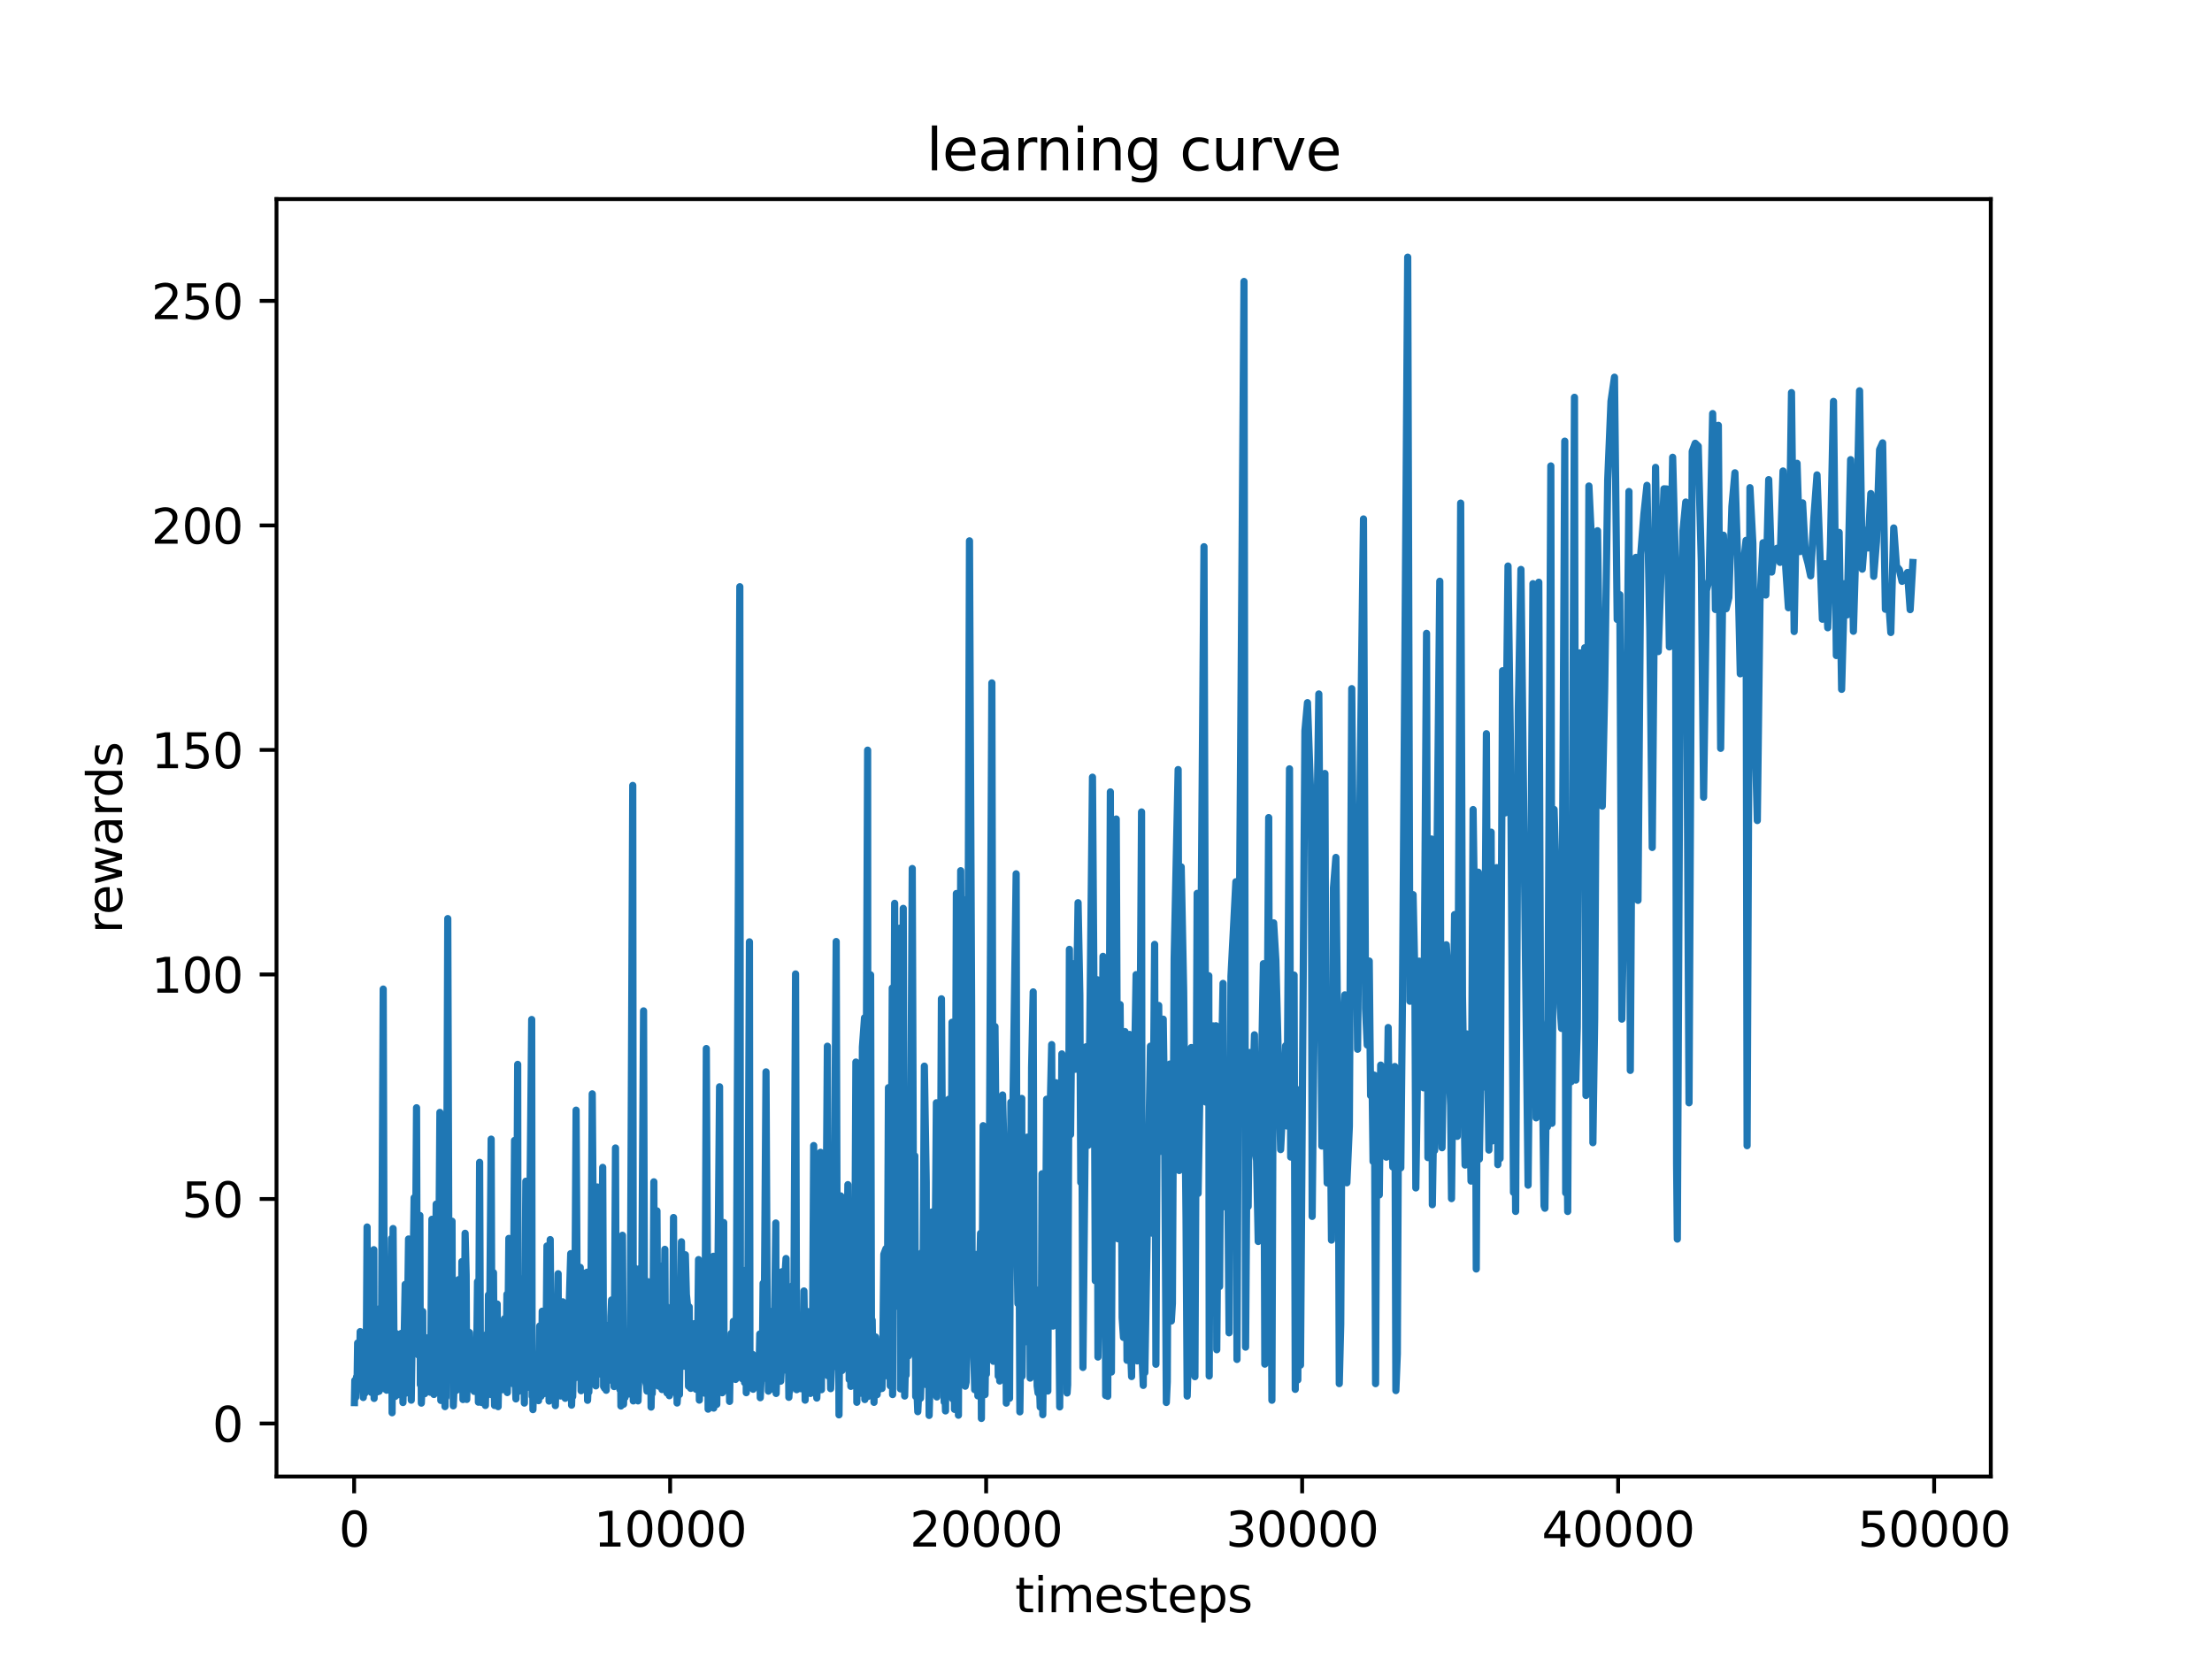 <?xml version="1.0" encoding="utf-8" standalone="no"?>
<!DOCTYPE svg PUBLIC "-//W3C//DTD SVG 1.1//EN"
  "http://www.w3.org/Graphics/SVG/1.1/DTD/svg11.dtd">
<svg xmlns:xlink="http://www.w3.org/1999/xlink" width="460.8pt" height="345.6pt" viewBox="0 0 460.8 345.6" xmlns="http://www.w3.org/2000/svg" version="1.1">
 <defs>
  <style type="text/css">*{stroke-linejoin: round; stroke-linecap: butt}</style>
 </defs>
 <g id="figure_1">
  <g id="patch_1">
   <path d="M 0 345.6 
L 460.8 345.6 
L 460.8 0 
L 0 0 
z
" style="fill: #ffffff"/>
  </g>
  <g id="axes_1">
   <g id="patch_2">
    <path d="M 57.6 307.584 
L 414.72 307.584 
L 414.72 41.472 
L 57.6 41.472 
z
" style="fill: #ffffff"/>
   </g>
   <g id="matplotlib.axis_1">
    <g id="xtick_1">
     <g id="line2d_1">
      <defs>
       <path id="m808ea4d839" d="M 0 0 
L 0 3.5 
" style="stroke: #000000; stroke-width: 0.8"/>
      </defs>
      <g>
       <use xlink:href="#m808ea4d839" x="73.773" y="307.584" style="stroke: #000000; stroke-width: 0.8"/>
      </g>
     </g>
     <g id="text_1">
      <!-- 0 -->
      <g transform="translate(70.592 322.182) scale(0.1 -0.1)">
       <defs>
        <path id="DejaVuSans-30" d="M 2034 4250 
Q 1547 4250 1301 3770 
Q 1056 3291 1056 2328 
Q 1056 1369 1301 889 
Q 1547 409 2034 409 
Q 2525 409 2770 889 
Q 3016 1369 3016 2328 
Q 3016 3291 2770 3770 
Q 2525 4250 2034 4250 
z
M 2034 4750 
Q 2819 4750 3233 4129 
Q 3647 3509 3647 2328 
Q 3647 1150 3233 529 
Q 2819 -91 2034 -91 
Q 1250 -91 836 529 
Q 422 1150 422 2328 
Q 422 3509 836 4129 
Q 1250 4750 2034 4750 
z
" transform="scale(0.016)"/>
       </defs>
       <use xlink:href="#DejaVuSans-30"/>
      </g>
     </g>
    </g>
    <g id="xtick_2">
     <g id="line2d_2">
      <g>
       <use xlink:href="#m808ea4d839" x="139.602" y="307.584" style="stroke: #000000; stroke-width: 0.8"/>
      </g>
     </g>
     <g id="text_2">
      <!-- 10000 -->
      <g transform="translate(123.696 322.182) scale(0.1 -0.1)">
       <defs>
        <path id="DejaVuSans-31" d="M 794 531 
L 1825 531 
L 1825 4091 
L 703 3866 
L 703 4441 
L 1819 4666 
L 2450 4666 
L 2450 531 
L 3481 531 
L 3481 0 
L 794 0 
L 794 531 
z
" transform="scale(0.016)"/>
       </defs>
       <use xlink:href="#DejaVuSans-31"/>
       <use xlink:href="#DejaVuSans-30" x="63.623"/>
       <use xlink:href="#DejaVuSans-30" x="127.246"/>
       <use xlink:href="#DejaVuSans-30" x="190.869"/>
       <use xlink:href="#DejaVuSans-30" x="254.492"/>
      </g>
     </g>
    </g>
    <g id="xtick_3">
     <g id="line2d_3">
      <g>
       <use xlink:href="#m808ea4d839" x="205.431" y="307.584" style="stroke: #000000; stroke-width: 0.8"/>
      </g>
     </g>
     <g id="text_3">
      <!-- 20000 -->
      <g transform="translate(189.525 322.182) scale(0.1 -0.1)">
       <defs>
        <path id="DejaVuSans-32" d="M 1228 531 
L 3431 531 
L 3431 0 
L 469 0 
L 469 531 
Q 828 903 1448 1529 
Q 2069 2156 2228 2338 
Q 2531 2678 2651 2914 
Q 2772 3150 2772 3378 
Q 2772 3750 2511 3984 
Q 2250 4219 1831 4219 
Q 1534 4219 1204 4116 
Q 875 4013 500 3803 
L 500 4441 
Q 881 4594 1212 4672 
Q 1544 4750 1819 4750 
Q 2544 4750 2975 4387 
Q 3406 4025 3406 3419 
Q 3406 3131 3298 2873 
Q 3191 2616 2906 2266 
Q 2828 2175 2409 1742 
Q 1991 1309 1228 531 
z
" transform="scale(0.016)"/>
       </defs>
       <use xlink:href="#DejaVuSans-32"/>
       <use xlink:href="#DejaVuSans-30" x="63.623"/>
       <use xlink:href="#DejaVuSans-30" x="127.246"/>
       <use xlink:href="#DejaVuSans-30" x="190.869"/>
       <use xlink:href="#DejaVuSans-30" x="254.492"/>
      </g>
     </g>
    </g>
    <g id="xtick_4">
     <g id="line2d_4">
      <g>
       <use xlink:href="#m808ea4d839" x="271.26" y="307.584" style="stroke: #000000; stroke-width: 0.8"/>
      </g>
     </g>
     <g id="text_4">
      <!-- 30000 -->
      <g transform="translate(255.354 322.182) scale(0.1 -0.1)">
       <defs>
        <path id="DejaVuSans-33" d="M 2597 2516 
Q 3050 2419 3304 2112 
Q 3559 1806 3559 1356 
Q 3559 666 3084 287 
Q 2609 -91 1734 -91 
Q 1441 -91 1130 -33 
Q 819 25 488 141 
L 488 750 
Q 750 597 1062 519 
Q 1375 441 1716 441 
Q 2309 441 2620 675 
Q 2931 909 2931 1356 
Q 2931 1769 2642 2001 
Q 2353 2234 1838 2234 
L 1294 2234 
L 1294 2753 
L 1863 2753 
Q 2328 2753 2575 2939 
Q 2822 3125 2822 3475 
Q 2822 3834 2567 4026 
Q 2313 4219 1838 4219 
Q 1578 4219 1281 4162 
Q 984 4106 628 3988 
L 628 4550 
Q 988 4650 1302 4700 
Q 1616 4750 1894 4750 
Q 2613 4750 3031 4423 
Q 3450 4097 3450 3541 
Q 3450 3153 3228 2886 
Q 3006 2619 2597 2516 
z
" transform="scale(0.016)"/>
       </defs>
       <use xlink:href="#DejaVuSans-33"/>
       <use xlink:href="#DejaVuSans-30" x="63.623"/>
       <use xlink:href="#DejaVuSans-30" x="127.246"/>
       <use xlink:href="#DejaVuSans-30" x="190.869"/>
       <use xlink:href="#DejaVuSans-30" x="254.492"/>
      </g>
     </g>
    </g>
    <g id="xtick_5">
     <g id="line2d_5">
      <g>
       <use xlink:href="#m808ea4d839" x="337.089" y="307.584" style="stroke: #000000; stroke-width: 0.8"/>
      </g>
     </g>
     <g id="text_5">
      <!-- 40000 -->
      <g transform="translate(321.182 322.182) scale(0.1 -0.1)">
       <defs>
        <path id="DejaVuSans-34" d="M 2419 4116 
L 825 1625 
L 2419 1625 
L 2419 4116 
z
M 2253 4666 
L 3047 4666 
L 3047 1625 
L 3713 1625 
L 3713 1100 
L 3047 1100 
L 3047 0 
L 2419 0 
L 2419 1100 
L 313 1100 
L 313 1709 
L 2253 4666 
z
" transform="scale(0.016)"/>
       </defs>
       <use xlink:href="#DejaVuSans-34"/>
       <use xlink:href="#DejaVuSans-30" x="63.623"/>
       <use xlink:href="#DejaVuSans-30" x="127.246"/>
       <use xlink:href="#DejaVuSans-30" x="190.869"/>
       <use xlink:href="#DejaVuSans-30" x="254.492"/>
      </g>
     </g>
    </g>
    <g id="xtick_6">
     <g id="line2d_6">
      <g>
       <use xlink:href="#m808ea4d839" x="402.918" y="307.584" style="stroke: #000000; stroke-width: 0.8"/>
      </g>
     </g>
     <g id="text_6">
      <!-- 50000 -->
      <g transform="translate(387.011 322.182) scale(0.1 -0.1)">
       <defs>
        <path id="DejaVuSans-35" d="M 691 4666 
L 3169 4666 
L 3169 4134 
L 1269 4134 
L 1269 2991 
Q 1406 3038 1543 3061 
Q 1681 3084 1819 3084 
Q 2600 3084 3056 2656 
Q 3513 2228 3513 1497 
Q 3513 744 3044 326 
Q 2575 -91 1722 -91 
Q 1428 -91 1123 -41 
Q 819 9 494 109 
L 494 744 
Q 775 591 1075 516 
Q 1375 441 1709 441 
Q 2250 441 2565 725 
Q 2881 1009 2881 1497 
Q 2881 1984 2565 2268 
Q 2250 2553 1709 2553 
Q 1456 2553 1204 2497 
Q 953 2441 691 2322 
L 691 4666 
z
" transform="scale(0.016)"/>
       </defs>
       <use xlink:href="#DejaVuSans-35"/>
       <use xlink:href="#DejaVuSans-30" x="63.623"/>
       <use xlink:href="#DejaVuSans-30" x="127.246"/>
       <use xlink:href="#DejaVuSans-30" x="190.869"/>
       <use xlink:href="#DejaVuSans-30" x="254.492"/>
      </g>
     </g>
    </g>
    <g id="text_7">
     <!-- timesteps -->
     <g transform="translate(211.444 335.861) scale(0.1 -0.1)">
      <defs>
       <path id="DejaVuSans-74" d="M 1172 4494 
L 1172 3500 
L 2356 3500 
L 2356 3053 
L 1172 3053 
L 1172 1153 
Q 1172 725 1289 603 
Q 1406 481 1766 481 
L 2356 481 
L 2356 0 
L 1766 0 
Q 1100 0 847 248 
Q 594 497 594 1153 
L 594 3053 
L 172 3053 
L 172 3500 
L 594 3500 
L 594 4494 
L 1172 4494 
z
" transform="scale(0.016)"/>
       <path id="DejaVuSans-69" d="M 603 3500 
L 1178 3500 
L 1178 0 
L 603 0 
L 603 3500 
z
M 603 4863 
L 1178 4863 
L 1178 4134 
L 603 4134 
L 603 4863 
z
" transform="scale(0.016)"/>
       <path id="DejaVuSans-6d" d="M 3328 2828 
Q 3544 3216 3844 3400 
Q 4144 3584 4550 3584 
Q 5097 3584 5394 3201 
Q 5691 2819 5691 2113 
L 5691 0 
L 5113 0 
L 5113 2094 
Q 5113 2597 4934 2840 
Q 4756 3084 4391 3084 
Q 3944 3084 3684 2787 
Q 3425 2491 3425 1978 
L 3425 0 
L 2847 0 
L 2847 2094 
Q 2847 2600 2669 2842 
Q 2491 3084 2119 3084 
Q 1678 3084 1418 2786 
Q 1159 2488 1159 1978 
L 1159 0 
L 581 0 
L 581 3500 
L 1159 3500 
L 1159 2956 
Q 1356 3278 1631 3431 
Q 1906 3584 2284 3584 
Q 2666 3584 2933 3390 
Q 3200 3197 3328 2828 
z
" transform="scale(0.016)"/>
       <path id="DejaVuSans-65" d="M 3597 1894 
L 3597 1613 
L 953 1613 
Q 991 1019 1311 708 
Q 1631 397 2203 397 
Q 2534 397 2845 478 
Q 3156 559 3463 722 
L 3463 178 
Q 3153 47 2828 -22 
Q 2503 -91 2169 -91 
Q 1331 -91 842 396 
Q 353 884 353 1716 
Q 353 2575 817 3079 
Q 1281 3584 2069 3584 
Q 2775 3584 3186 3129 
Q 3597 2675 3597 1894 
z
M 3022 2063 
Q 3016 2534 2758 2815 
Q 2500 3097 2075 3097 
Q 1594 3097 1305 2825 
Q 1016 2553 972 2059 
L 3022 2063 
z
" transform="scale(0.016)"/>
       <path id="DejaVuSans-73" d="M 2834 3397 
L 2834 2853 
Q 2591 2978 2328 3040 
Q 2066 3103 1784 3103 
Q 1356 3103 1142 2972 
Q 928 2841 928 2578 
Q 928 2378 1081 2264 
Q 1234 2150 1697 2047 
L 1894 2003 
Q 2506 1872 2764 1633 
Q 3022 1394 3022 966 
Q 3022 478 2636 193 
Q 2250 -91 1575 -91 
Q 1294 -91 989 -36 
Q 684 19 347 128 
L 347 722 
Q 666 556 975 473 
Q 1284 391 1588 391 
Q 1994 391 2212 530 
Q 2431 669 2431 922 
Q 2431 1156 2273 1281 
Q 2116 1406 1581 1522 
L 1381 1569 
Q 847 1681 609 1914 
Q 372 2147 372 2553 
Q 372 3047 722 3315 
Q 1072 3584 1716 3584 
Q 2034 3584 2315 3537 
Q 2597 3491 2834 3397 
z
" transform="scale(0.016)"/>
       <path id="DejaVuSans-70" d="M 1159 525 
L 1159 -1331 
L 581 -1331 
L 581 3500 
L 1159 3500 
L 1159 2969 
Q 1341 3281 1617 3432 
Q 1894 3584 2278 3584 
Q 2916 3584 3314 3078 
Q 3713 2572 3713 1747 
Q 3713 922 3314 415 
Q 2916 -91 2278 -91 
Q 1894 -91 1617 61 
Q 1341 213 1159 525 
z
M 3116 1747 
Q 3116 2381 2855 2742 
Q 2594 3103 2138 3103 
Q 1681 3103 1420 2742 
Q 1159 2381 1159 1747 
Q 1159 1113 1420 752 
Q 1681 391 2138 391 
Q 2594 391 2855 752 
Q 3116 1113 3116 1747 
z
" transform="scale(0.016)"/>
      </defs>
      <use xlink:href="#DejaVuSans-74"/>
      <use xlink:href="#DejaVuSans-69" x="39.209"/>
      <use xlink:href="#DejaVuSans-6d" x="66.992"/>
      <use xlink:href="#DejaVuSans-65" x="164.404"/>
      <use xlink:href="#DejaVuSans-73" x="225.928"/>
      <use xlink:href="#DejaVuSans-74" x="278.027"/>
      <use xlink:href="#DejaVuSans-65" x="317.236"/>
      <use xlink:href="#DejaVuSans-70" x="378.76"/>
      <use xlink:href="#DejaVuSans-73" x="442.236"/>
     </g>
    </g>
   </g>
   <g id="matplotlib.axis_2">
    <g id="ytick_1">
     <g id="line2d_7">
      <defs>
       <path id="mf4c430d98e" d="M 0 0 
L -3.5 0 
" style="stroke: #000000; stroke-width: 0.8"/>
      </defs>
      <g>
       <use xlink:href="#mf4c430d98e" x="57.6" y="296.543" style="stroke: #000000; stroke-width: 0.8"/>
      </g>
     </g>
     <g id="text_8">
      <!-- 0 -->
      <g transform="translate(44.237 300.342) scale(0.1 -0.1)">
       <use xlink:href="#DejaVuSans-30"/>
      </g>
     </g>
    </g>
    <g id="ytick_2">
     <g id="line2d_8">
      <g>
       <use xlink:href="#mf4c430d98e" x="57.6" y="249.771" style="stroke: #000000; stroke-width: 0.8"/>
      </g>
     </g>
     <g id="text_9">
      <!-- 50 -->
      <g transform="translate(37.875 253.57) scale(0.1 -0.1)">
       <use xlink:href="#DejaVuSans-35"/>
       <use xlink:href="#DejaVuSans-30" x="63.623"/>
      </g>
     </g>
    </g>
    <g id="ytick_3">
     <g id="line2d_9">
      <g>
       <use xlink:href="#mf4c430d98e" x="57.6" y="202.998" style="stroke: #000000; stroke-width: 0.8"/>
      </g>
     </g>
     <g id="text_10">
      <!-- 100 -->
      <g transform="translate(31.512 206.798) scale(0.1 -0.1)">
       <use xlink:href="#DejaVuSans-31"/>
       <use xlink:href="#DejaVuSans-30" x="63.623"/>
       <use xlink:href="#DejaVuSans-30" x="127.246"/>
      </g>
     </g>
    </g>
    <g id="ytick_4">
     <g id="line2d_10">
      <g>
       <use xlink:href="#mf4c430d98e" x="57.6" y="156.226" style="stroke: #000000; stroke-width: 0.8"/>
      </g>
     </g>
     <g id="text_11">
      <!-- 150 -->
      <g transform="translate(31.512 160.025) scale(0.1 -0.1)">
       <use xlink:href="#DejaVuSans-31"/>
       <use xlink:href="#DejaVuSans-35" x="63.623"/>
       <use xlink:href="#DejaVuSans-30" x="127.246"/>
      </g>
     </g>
    </g>
    <g id="ytick_5">
     <g id="line2d_11">
      <g>
       <use xlink:href="#mf4c430d98e" x="57.6" y="109.454" style="stroke: #000000; stroke-width: 0.8"/>
      </g>
     </g>
     <g id="text_12">
      <!-- 200 -->
      <g transform="translate(31.512 113.253) scale(0.1 -0.1)">
       <use xlink:href="#DejaVuSans-32"/>
       <use xlink:href="#DejaVuSans-30" x="63.623"/>
       <use xlink:href="#DejaVuSans-30" x="127.246"/>
      </g>
     </g>
    </g>
    <g id="ytick_6">
     <g id="line2d_12">
      <g>
       <use xlink:href="#mf4c430d98e" x="57.6" y="62.682" style="stroke: #000000; stroke-width: 0.8"/>
      </g>
     </g>
     <g id="text_13">
      <!-- 250 -->
      <g transform="translate(31.512 66.481) scale(0.1 -0.1)">
       <use xlink:href="#DejaVuSans-32"/>
       <use xlink:href="#DejaVuSans-35" x="63.623"/>
       <use xlink:href="#DejaVuSans-30" x="127.246"/>
      </g>
     </g>
    </g>
    <g id="text_14">
     <!-- rewards -->
     <g transform="translate(25.433 194.448) rotate(-90) scale(0.1 -0.1)">
      <defs>
       <path id="DejaVuSans-72" d="M 2631 2963 
Q 2534 3019 2420 3045 
Q 2306 3072 2169 3072 
Q 1681 3072 1420 2755 
Q 1159 2438 1159 1844 
L 1159 0 
L 581 0 
L 581 3500 
L 1159 3500 
L 1159 2956 
Q 1341 3275 1631 3429 
Q 1922 3584 2338 3584 
Q 2397 3584 2469 3576 
Q 2541 3569 2628 3553 
L 2631 2963 
z
" transform="scale(0.016)"/>
       <path id="DejaVuSans-77" d="M 269 3500 
L 844 3500 
L 1563 769 
L 2278 3500 
L 2956 3500 
L 3675 769 
L 4391 3500 
L 4966 3500 
L 4050 0 
L 3372 0 
L 2619 2869 
L 1863 0 
L 1184 0 
L 269 3500 
z
" transform="scale(0.016)"/>
       <path id="DejaVuSans-61" d="M 2194 1759 
Q 1497 1759 1228 1600 
Q 959 1441 959 1056 
Q 959 750 1161 570 
Q 1363 391 1709 391 
Q 2188 391 2477 730 
Q 2766 1069 2766 1631 
L 2766 1759 
L 2194 1759 
z
M 3341 1997 
L 3341 0 
L 2766 0 
L 2766 531 
Q 2569 213 2275 61 
Q 1981 -91 1556 -91 
Q 1019 -91 701 211 
Q 384 513 384 1019 
Q 384 1609 779 1909 
Q 1175 2209 1959 2209 
L 2766 2209 
L 2766 2266 
Q 2766 2663 2505 2880 
Q 2244 3097 1772 3097 
Q 1472 3097 1187 3025 
Q 903 2953 641 2809 
L 641 3341 
Q 956 3463 1253 3523 
Q 1550 3584 1831 3584 
Q 2591 3584 2966 3190 
Q 3341 2797 3341 1997 
z
" transform="scale(0.016)"/>
       <path id="DejaVuSans-64" d="M 2906 2969 
L 2906 4863 
L 3481 4863 
L 3481 0 
L 2906 0 
L 2906 525 
Q 2725 213 2448 61 
Q 2172 -91 1784 -91 
Q 1150 -91 751 415 
Q 353 922 353 1747 
Q 353 2572 751 3078 
Q 1150 3584 1784 3584 
Q 2172 3584 2448 3432 
Q 2725 3281 2906 2969 
z
M 947 1747 
Q 947 1113 1208 752 
Q 1469 391 1925 391 
Q 2381 391 2643 752 
Q 2906 1113 2906 1747 
Q 2906 2381 2643 2742 
Q 2381 3103 1925 3103 
Q 1469 3103 1208 2742 
Q 947 2381 947 1747 
z
" transform="scale(0.016)"/>
      </defs>
      <use xlink:href="#DejaVuSans-72"/>
      <use xlink:href="#DejaVuSans-65" x="38.863"/>
      <use xlink:href="#DejaVuSans-77" x="100.387"/>
      <use xlink:href="#DejaVuSans-61" x="182.174"/>
      <use xlink:href="#DejaVuSans-72" x="243.453"/>
      <use xlink:href="#DejaVuSans-64" x="282.816"/>
      <use xlink:href="#DejaVuSans-73" x="346.293"/>
     </g>
    </g>
   </g>
   <g id="line2d_13">
    <path d="M 73.833 292.188 
L 73.912 287.56 
L 74.083 291.136 
L 74.175 289.861 
L 74.274 286.814 
L 74.379 288.463 
L 74.504 279.769 
L 74.893 286.289 
L 75.031 277.401 
L 75.182 277.568 
L 75.452 282.911 
L 75.617 281.059 
L 75.676 291.129 
L 75.873 287.699 
L 75.979 290.28 
L 76.091 285.348 
L 76.255 289.65 
L 76.472 255.605 
L 76.584 284.976 
L 76.716 281.06 
L 76.775 289.779 
L 76.999 281.504 
L 77.229 280.485 
L 77.322 290.055 
L 77.394 288.566 
L 77.499 284.646 
L 77.677 267.165 
L 77.875 260.333 
L 77.934 291.317 
L 78.079 275.857 
L 78.177 285.064 
L 78.263 284.991 
L 78.368 281.834 
L 78.572 289.97 
L 78.678 289.86 
L 78.915 277.89 
L 78.981 289.835 
L 79.152 272.577 
L 79.27 285.411 
L 79.474 277.573 
L 79.83 206.043 
L 80.067 286.086 
L 80.172 281.692 
L 80.251 289.387 
L 80.383 278.468 
L 80.554 289.606 
L 80.771 285.458 
L 80.837 289.458 
L 80.995 284.985 
L 81.127 288.561 
L 81.548 257.998 
L 81.68 294.3 
L 81.884 255.925 
L 82.147 289.433 
L 82.259 289.133 
L 82.331 290.902 
L 82.548 277.807 
L 82.858 290.552 
L 83.088 282.999 
L 83.253 287.843 
L 83.608 277.763 
L 83.707 289.868 
L 83.779 288.786 
L 83.898 287.646 
L 83.944 292.178 
L 84.405 267.559 
L 84.464 290.252 
L 84.662 284.944 
L 84.767 283.241 
L 85.109 258.104 
L 85.208 288.073 
L 85.373 284.579 
L 85.452 288.861 
L 85.57 282.389 
L 85.675 291.686 
L 86.268 249.511 
L 86.432 280.204 
L 86.775 230.766 
L 86.913 275.913 
L 87.176 282.288 
L 87.466 253.195 
L 87.565 288.457 
L 87.683 279.588 
L 87.775 292.296 
L 87.848 290.247 
L 88.065 273.207 
L 88.137 290.335 
L 88.229 286.72 
L 88.322 286.556 
L 88.44 287.218 
L 88.506 290.321 
L 88.592 286.463 
L 88.684 287.954 
L 88.809 287.307 
L 89.006 287.685 
L 89.158 278.661 
L 89.27 287.824 
L 89.395 288.677 
L 89.586 281.487 
L 89.671 290.042 
L 89.974 254.005 
L 90.046 289.219 
L 90.218 267.616 
L 90.395 290.496 
L 90.514 281.014 
L 90.619 281.664 
L 90.863 250.839 
L 91.027 285.102 
L 91.218 287.548 
L 91.639 231.733 
L 91.83 291.736 
L 91.988 286.117 
L 92.225 259.728 
L 92.291 290.43 
L 92.607 258.801 
L 92.699 293.019 
L 92.811 279.246 
L 92.89 291.09 
L 93.279 191.361 
L 93.562 280.72 
L 93.766 265.927 
L 93.943 276.615 
L 94.167 254.399 
L 94.266 286.727 
L 94.371 282.839 
L 94.431 292.862 
L 94.674 286.35 
L 94.826 289.353 
L 94.918 285.492 
L 95.069 289.646 
L 95.267 267.453 
L 95.536 266.573 
L 95.615 288.923 
L 95.741 285.8 
L 95.82 287.998 
L 95.931 280.896 
L 96.004 288.737 
L 96.221 262.812 
L 96.445 291.545 
L 96.531 288.694 
L 96.675 289.061 
L 96.893 256.915 
L 97.11 265.628 
L 97.228 291.53 
L 97.551 277.432 
L 97.676 282.434 
L 97.814 277.614 
L 98.064 286.297 
L 98.242 286.509 
L 98.426 284.468 
L 98.532 285.107 
L 98.611 289.551 
L 98.795 289.856 
L 98.887 287.124 
L 99.012 287.779 
L 99.157 281.421 
L 99.223 289.289 
L 99.473 266.99 
L 99.598 276.257 
L 99.657 292.097 
L 99.914 242.132 
L 100.092 286.785 
L 100.289 292.157 
L 100.46 283.672 
L 100.526 290.761 
L 100.671 283.07 
L 100.902 290.089 
L 100.987 288.507 
L 101.119 292.782 
L 101.415 277.931 
L 101.586 290.599 
L 101.757 269.75 
L 101.83 289.671 
L 101.988 277.689 
L 102.317 237.302 
L 102.495 290.567 
L 102.804 265.115 
L 102.962 289.056 
L 103.028 292.785 
L 103.219 285.548 
L 103.39 291.364 
L 103.574 271.649 
L 103.772 293.032 
L 104.028 278.93 
L 104.292 278.868 
L 104.39 288.869 
L 104.555 286.539 
L 104.674 289.497 
L 104.799 281.892 
L 104.871 287.438 
L 105.101 274.699 
L 105.233 286.599 
L 105.325 283.95 
L 105.424 284.344 
L 105.602 269.629 
L 105.681 290.093 
L 106.003 257.984 
L 106.306 287.516 
L 106.438 283.367 
L 106.642 280.662 
L 106.747 281.896 
L 106.846 288.246 
L 107.188 237.568 
L 107.333 287.63 
L 107.478 291.422 
L 107.846 221.726 
L 107.925 289.903 
L 107.991 289.434 
L 108.261 276.079 
L 108.36 283.535 
L 108.623 266.395 
L 108.761 274.052 
L 109.163 284.15 
L 109.235 292.289 
L 109.538 246.074 
L 109.63 286.677 
L 109.848 279.968 
L 109.933 289 
L 110.052 285.621 
L 110.763 212.383 
L 110.855 290.858 
L 110.967 284.526 
L 111.019 293.653 
L 111.223 284.779 
L 111.302 287.94 
L 111.408 287.613 
L 111.513 289.445 
L 111.638 282.244 
L 111.776 286.516 
L 111.869 284.789 
L 111.954 289.502 
L 112.04 288.129 
L 112.125 289.199 
L 112.191 291.783 
L 112.428 276.23 
L 112.527 288.475 
L 112.612 287.02 
L 112.698 290.874 
L 112.81 287.673 
L 112.955 273.146 
L 113.165 277.738 
L 113.258 290.334 
L 113.455 285.482 
L 113.567 284.565 
L 113.685 287.86 
L 113.942 259.562 
L 114.133 288.917 
L 114.285 271.666 
L 114.383 291.873 
L 114.62 258.229 
L 114.857 288.109 
L 114.963 286.038 
L 115.134 274.913 
L 115.292 288.627 
L 115.404 286.528 
L 115.489 290.917 
L 115.621 285.347 
L 115.693 292.82 
L 115.772 289.025 
L 115.845 290.528 
L 115.943 287.707 
L 116.273 265.339 
L 116.358 286.203 
L 116.556 289.546 
L 116.674 289.432 
L 116.793 290.81 
L 117.016 287.039 
L 117.22 271.191 
L 117.293 289.983 
L 117.398 283.917 
L 117.497 290.816 
L 117.576 286.787 
L 117.655 288.009 
L 117.741 291.297 
L 117.892 282.614 
L 117.971 289.283 
L 118.063 288.789 
L 118.307 285.276 
L 118.517 273.678 
L 118.893 261.157 
L 119.07 292.72 
L 119.228 286.777 
L 119.301 290.935 
L 119.38 287.207 
L 119.459 287.413 
L 119.689 282.472 
L 120.012 231.267 
L 120.209 266.313 
L 120.598 287.009 
L 120.874 264.016 
L 121.052 289.716 
L 121.131 285.946 
L 121.348 277.099 
L 121.473 284.818 
L 121.73 265.222 
L 121.835 284.88 
L 122.026 268.662 
L 122.309 265.021 
L 122.401 291.713 
L 122.539 288.517 
L 122.671 289.983 
L 122.77 283.112 
L 122.981 288.039 
L 123.375 227.869 
L 123.652 263.931 
L 123.896 251.905 
L 123.988 287.8 
L 124.126 288.702 
L 124.409 247.267 
L 124.501 284.977 
L 124.666 278.313 
L 124.982 275.991 
L 125.061 286.23 
L 125.554 243.183 
L 125.745 288.858 
L 125.864 284.93 
L 125.936 289.184 
L 126.114 276.026 
L 126.285 289.621 
L 126.404 278.21 
L 126.489 286.273 
L 126.706 278.805 
L 126.812 285.692 
L 126.943 286.234 
L 127.101 286.232 
L 127.24 274.211 
L 127.404 270.8 
L 127.668 287.76 
L 127.799 281.123 
L 127.924 288.85 
L 128.22 239.142 
L 128.385 284.578 
L 128.51 286.438 
L 128.655 277.047 
L 128.793 288.303 
L 128.964 287.45 
L 129.07 282.207 
L 129.136 289.483 
L 129.28 283.44 
L 129.346 292.897 
L 129.669 257.333 
L 129.893 292.534 
L 129.958 289.989 
L 130.09 277.297 
L 130.189 291.148 
L 130.307 278.757 
L 130.446 286.26 
L 130.538 284.41 
L 130.65 290.117 
L 130.735 287.449 
L 130.808 289.198 
L 130.906 284.106 
L 130.979 290.396 
L 131.071 290.141 
L 131.249 287.369 
L 131.815 163.618 
L 131.927 291.836 
L 132.012 285.975 
L 132.177 264.083 
L 132.243 290.372 
L 132.341 285.557 
L 132.532 285.187 
L 132.624 290.574 
L 132.815 283.165 
L 132.914 291.829 
L 133.151 284.115 
L 133.335 264.235 
L 133.48 286.157 
L 133.605 281.045 
L 134.066 210.583 
L 134.29 286.354 
L 134.454 278.953 
L 134.54 287.98 
L 134.691 288.597 
L 134.784 289.788 
L 135.027 267.006 
L 135.152 283.951 
L 135.317 275.503 
L 135.547 279.133 
L 135.633 293.124 
L 135.732 287.741 
L 135.811 289.243 
L 135.87 290.313 
L 135.982 284.308 
L 136.212 246.193 
L 136.324 282.325 
L 136.601 271.634 
L 136.857 252.244 
L 137.061 288.095 
L 137.193 288.762 
L 137.285 287.215 
L 137.45 279.347 
L 137.575 281.173 
L 137.693 279.704 
L 137.845 288.956 
L 137.917 289.467 
L 138.115 263.625 
L 138.253 280.523 
L 138.503 260.258 
L 138.628 282.983 
L 138.793 272.14 
L 138.951 290.177 
L 139.201 285.2 
L 139.385 287.984 
L 139.444 290.751 
L 139.563 288.801 
L 139.708 277.881 
L 139.951 288.128 
L 140.083 287.492 
L 140.307 253.63 
L 140.451 286.048 
L 140.649 284.253 
L 140.741 290.2 
L 140.958 278.649 
L 141.051 292.271 
L 141.373 287.841 
L 141.544 290.504 
L 141.959 258.689 
L 142.071 281.396 
L 142.314 267.392 
L 142.525 284.609 
L 142.769 261.388 
L 142.986 269.645 
L 143.183 271.565 
L 143.427 288.775 
L 143.572 272.24 
L 143.657 287.376 
L 143.822 285.04 
L 143.888 289.224 
L 144 282.517 
L 144.079 287.274 
L 144.21 288.445 
L 144.355 285.884 
L 144.645 275.741 
L 144.783 276.787 
L 144.994 289.408 
L 145.125 276.092 
L 145.237 288.371 
L 145.52 262.397 
L 145.685 291.671 
L 145.751 288.774 
L 145.856 289.863 
L 146.106 285.792 
L 146.238 290.197 
L 146.343 285.129 
L 146.435 287.57 
L 146.547 287.385 
L 146.817 290.222 
L 147.14 218.431 
L 147.515 293.555 
L 147.686 273.426 
L 147.851 286.798 
L 148.042 266.62 
L 148.232 268.641 
L 148.344 284.132 
L 148.621 261.706 
L 148.68 293.333 
L 148.825 283.636 
L 148.996 290.163 
L 149.147 274.407 
L 149.319 292.557 
L 149.898 226.399 
L 150.043 283.305 
L 150.181 275.562 
L 150.352 276.558 
L 150.451 290.14 
L 150.76 254.677 
L 150.839 289.015 
L 150.918 287.347 
L 151.017 289.297 
L 151.142 289.302 
L 151.221 288.759 
L 151.346 280.605 
L 151.596 279.5 
L 151.662 289.829 
L 151.912 280.045 
L 151.985 291.939 
L 152.083 285.447 
L 152.195 286.099 
L 152.327 277.776 
L 152.59 286.326 
L 152.768 275.266 
L 152.919 278.797 
L 153.025 285.683 
L 153.143 280.13 
L 153.229 287.358 
L 153.361 279.824 
L 154.118 122.224 
L 154.249 281.887 
L 154.407 276.353 
L 154.585 287.199 
L 154.723 279.888 
L 154.901 282.903 
L 155.105 288.014 
L 155.204 282.914 
L 155.388 264.581 
L 155.46 290.122 
L 155.625 288.184 
L 155.75 279.439 
L 156.119 196.203 
L 156.231 288.245 
L 156.316 288.079 
L 156.52 282.324 
L 156.79 282.139 
L 156.896 289.407 
L 157.054 283.564 
L 157.179 283.57 
L 157.258 288.479 
L 157.356 286.171 
L 157.534 287.592 
L 157.685 287.54 
L 157.784 284.387 
L 157.922 285.269 
L 158.028 282.652 
L 158.166 283.111 
L 158.278 277.886 
L 158.377 291.17 
L 158.699 283.622 
L 158.778 287.293 
L 158.963 267.341 
L 159.127 285.723 
L 159.575 223.287 
L 159.878 285.171 
L 159.983 281.714 
L 160.075 289.799 
L 160.187 287.482 
L 160.266 289.484 
L 160.352 288.133 
L 160.45 289.48 
L 160.615 273.2 
L 160.727 285.799 
L 160.964 284.164 
L 161.062 288.071 
L 161.319 277.521 
L 161.615 254.774 
L 161.681 290.28 
L 161.899 282.24 
L 162.024 283.805 
L 162.096 287.709 
L 162.234 274.697 
L 162.53 278.73 
L 162.629 287.726 
L 162.715 286.17 
L 162.906 264.916 
L 163.037 278.166 
L 163.268 282.285 
L 163.485 266.427 
L 163.742 262.169 
L 163.939 285.535 
L 164.13 268.939 
L 164.334 291.088 
L 164.433 289.38 
L 164.492 289.828 
L 164.683 283.869 
L 164.834 286.671 
L 164.973 273.988 
L 165.203 267.713 
L 165.308 286.681 
L 165.73 202.891 
L 165.954 289.5 
L 166.112 281.028 
L 166.256 286.436 
L 166.474 275.458 
L 166.678 289.277 
L 166.954 286.754 
L 167.066 289.32 
L 167.185 280.916 
L 167.29 282.79 
L 167.474 268.928 
L 167.612 277.533 
L 167.724 291.678 
L 167.975 278.693 
L 168.126 282.782 
L 168.271 273.222 
L 168.396 276.783 
L 168.495 284.204 
L 168.705 275.145 
L 168.843 290.278 
L 169.041 284.817 
L 169.133 286.067 
L 169.252 280.097 
L 169.508 238.642 
L 169.6 284.615 
L 169.778 287.604 
L 169.949 285.549 
L 170.153 291.246 
L 170.489 283.782 
L 170.608 287.394 
L 170.93 240.048 
L 171.121 289.502 
L 171.325 245.708 
L 171.51 276.033 
L 171.687 264.945 
L 171.812 279.242 
L 172.043 261.311 
L 172.359 217.945 
L 172.477 286.602 
L 172.629 281.671 
L 172.78 282.789 
L 172.978 286.014 
L 173.043 289.284 
L 173.234 284.676 
L 173.412 284.918 
L 173.59 280.953 
L 174.195 196.138 
L 174.406 266.358 
L 174.623 256.555 
L 174.781 294.742 
L 175.13 249.125 
L 175.321 249.347 
L 175.407 285.516 
L 176.006 260.328 
L 176.164 271.914 
L 176.387 262.977 
L 176.631 246.781 
L 176.901 287.384 
L 176.986 287.25 
L 177.158 282.677 
L 177.243 288.806 
L 177.533 261.3 
L 177.724 263.148 
L 177.842 288.439 
L 177.98 283.024 
L 178.296 221.243 
L 178.494 292.126 
L 178.77 265.309 
L 178.955 289.32 
L 179.146 288.479 
L 179.284 273.99 
L 179.356 290.232 
L 179.653 218.122 
L 180.094 212.025 
L 180.159 291.554 
L 180.745 156.272 
L 180.811 290.907 
L 180.982 268.93 
L 181.364 203.075 
L 181.562 285.464 
L 181.693 275.007 
L 181.878 288.125 
L 181.983 286.43 
L 182.068 292.133 
L 182.194 280.458 
L 182.286 284.926 
L 182.398 278.511 
L 182.549 281.346 
L 182.727 290.523 
L 182.839 286.66 
L 182.964 286.796 
L 183.122 287.915 
L 183.188 289.42 
L 183.273 288.759 
L 183.431 280.81 
L 183.662 279.654 
L 183.734 289.246 
L 183.938 277.99 
L 184.116 261.29 
L 184.55 260.13 
L 184.8 283.586 
L 185.083 226.579 
L 185.182 286.886 
L 185.353 265.938 
L 185.452 288.69 
L 185.873 205.827 
L 185.946 290.516 
L 186.374 188.18 
L 186.644 272.119 
L 186.999 229.092 
L 187.499 193.333 
L 187.585 289.333 
L 188.164 189.229 
L 188.46 290.818 
L 188.671 281.911 
L 188.763 286.469 
L 188.901 274.232 
L 189.073 269.167 
L 189.231 282.477 
L 189.461 279.49 
L 190.04 180.929 
L 190.343 267.645 
L 190.567 240.77 
L 190.758 290.915 
L 190.909 270.354 
L 190.975 288.75 
L 191.192 294.075 
L 191.39 289.933 
L 191.515 284.531 
L 191.693 265.038 
L 191.752 291.293 
L 191.864 287.702 
L 192.074 260.897 
L 192.219 278.993 
L 192.562 222.097 
L 192.95 246.297 
L 193.042 288.485 
L 193.154 284.505 
L 193.358 260.983 
L 193.556 294.857 
L 193.878 282.79 
L 194.161 252.469 
L 194.352 290.382 
L 194.523 274.394 
L 194.583 289.955 
L 195.063 229.728 
L 195.162 291.012 
L 195.57 251.064 
L 195.741 282.079 
L 196.116 208.069 
L 196.689 292.053 
L 196.834 288.845 
L 196.966 293.919 
L 197.282 238.405 
L 197.644 228.988 
L 198.006 283.769 
L 198.328 212.962 
L 198.46 291.425 
L 198.664 246.429 
L 198.842 293.596 
L 199.23 186.133 
L 199.513 223.52 
L 199.658 294.816 
L 200.132 181.384 
L 200.389 232.38 
L 200.817 187.433 
L 201.08 288.772 
L 201.258 287.925 
L 201.376 283.026 
L 201.962 112.669 
L 202.41 210.794 
L 202.535 281.837 
L 202.719 279.908 
L 202.831 280.811 
L 203.048 289.503 
L 203.193 286.944 
L 203.39 261.32 
L 203.706 290.786 
L 203.831 275.954 
L 204.266 256.92 
L 204.444 295.488 
L 204.806 234.5 
L 205.049 290.083 
L 205.201 290.52 
L 205.293 284.177 
L 205.49 286.241 
L 205.688 247.403 
L 205.879 274.646 
L 206.063 250.214 
L 206.623 142.264 
L 206.945 283.582 
L 207.274 213.844 
L 207.952 286.672 
L 208.15 271.638 
L 208.262 287.686 
L 208.854 228.104 
L 209.085 237.265 
L 209.282 285.182 
L 209.466 266.301 
L 209.631 292.298 
L 209.822 264.155 
L 210.098 265.34 
L 210.309 291.296 
L 210.586 229.608 
L 210.75 262.937 
L 211.007 230.858 
L 211.685 182.034 
L 211.843 257.719 
L 212.047 271.562 
L 212.277 253.421 
L 212.455 294.116 
L 212.534 288.226 
L 212.85 228.826 
L 212.929 286.692 
L 213.061 274.796 
L 213.225 276.809 
L 213.363 276.008 
L 213.541 279.541 
L 213.785 241.97 
L 214.028 236.88 
L 214.325 256.783 
L 214.522 247.752 
L 214.601 287.086 
L 214.904 222.301 
L 215.233 206.626 
L 215.424 277.639 
L 215.727 268.587 
L 215.977 270.421 
L 216.056 288.674 
L 216.247 290.181 
L 216.378 283.885 
L 216.694 293.11 
L 216.859 292.592 
L 217.076 244.52 
L 217.228 294.707 
L 217.372 282.007 
L 217.537 286.041 
L 217.656 283.818 
L 218.031 228.988 
L 218.281 289.779 
L 218.485 243.679 
L 219.084 217.609 
L 219.354 276.252 
L 219.723 226.362 
L 219.999 225.559 
L 220.269 236.212 
L 220.756 293.083 
L 221.204 219.547 
L 221.381 271.047 
L 221.605 255.57 
L 221.829 273.004 
L 222.106 254.317 
L 222.296 290.185 
L 222.408 288.498 
L 222.777 197.769 
L 223.021 236.352 
L 223.389 200.725 
L 223.764 202.93 
L 224.054 222.743 
L 224.581 188.046 
L 224.949 207.27 
L 225.147 246.322 
L 225.384 236.179 
L 225.594 284.862 
L 226.246 218.063 
L 226.681 238.596 
L 227.003 216.387 
L 227.583 161.899 
L 227.958 216.055 
L 228.168 266.81 
L 228.563 204.092 
L 228.721 282.696 
L 229.36 248.963 
L 229.775 199.221 
L 230.17 231.222 
L 230.334 290.706 
L 230.696 236.115 
L 230.762 290.875 
L 231.308 164.964 
L 231.526 285.822 
L 231.842 217.96 
L 232.079 236.973 
L 232.533 170.614 
L 232.901 258.065 
L 233.336 209.27 
L 233.586 235.232 
L 233.764 274.495 
L 234.04 278.615 
L 234.35 214.901 
L 234.778 283.374 
L 234.995 243.248 
L 235.311 215.493 
L 235.541 281.605 
L 235.732 286.761 
L 236.015 223.701 
L 236.311 224.073 
L 236.673 203.033 
L 236.917 283.506 
L 237.187 265.603 
L 237.806 169.141 
L 237.931 283.071 
L 238.161 288.604 
L 238.332 253.915 
L 238.49 285.939 
L 239.656 217.934 
L 240.024 256.888 
L 240.531 196.732 
L 240.794 284.204 
L 241.044 234.84 
L 241.38 209.453 
L 241.611 239.876 
L 242.322 212.312 
L 242.585 231.058 
L 242.967 292.162 
L 243.164 287.821 
L 243.414 232.037 
L 243.691 221.661 
L 244.013 275.191 
L 244.231 271.513 
L 244.599 199.635 
L 245.429 160.313 
L 245.646 243.838 
L 246.067 180.584 
L 246.581 206.469 
L 247.074 254.086 
L 247.311 290.831 
L 247.555 282.077 
L 247.838 280.446 
L 248.174 218.218 
L 248.536 271.882 
L 248.733 246.918 
L 248.924 286.787 
L 249.392 186.102 
L 249.589 248.617 
L 249.931 229.091 
L 250.813 113.889 
L 251.169 229.569 
L 251.814 203.266 
L 251.9 286.647 
L 252.216 213.724 
L 252.749 213.708 
L 252.992 236.815 
L 253.302 213.679 
L 253.473 281.179 
L 253.861 236.344 
L 254.065 268.009 
L 254.342 227.815 
L 254.783 204.858 
L 254.967 251.38 
L 255.737 241.353 
L 256.04 277.652 
L 256.435 203.372 
L 257.456 183.683 
L 257.686 283.195 
L 257.956 224.411 
L 259.147 58.638 
L 259.477 280.633 
L 259.832 231.282 
L 260.016 251.335 
L 260.326 219.252 
L 260.681 222.332 
L 260.945 229.893 
L 261.326 215.567 
L 261.55 240.364 
L 261.767 241.727 
L 262.11 258.617 
L 262.419 227.05 
L 262.689 228.506 
L 263.189 200.752 
L 263.486 284.177 
L 264.295 170.319 
L 264.512 244.525 
L 264.756 243.224 
L 264.96 291.701 
L 265.322 192.249 
L 265.79 200.107 
L 266.777 239.479 
L 267.1 232.99 
L 267.35 234.279 
L 267.817 217.838 
L 268.1 234.559 
L 268.627 160.164 
L 268.877 241.034 
L 269.134 229.464 
L 269.581 203.129 
L 269.825 289.428 
L 270.101 226.922 
L 270.358 287.461 
L 270.694 229.739 
L 270.918 284.378 
L 271.839 152.248 
L 272.372 146.375 
L 273.176 169.583 
L 273.347 253.4 
L 273.729 215.442 
L 274.736 144.564 
L 275.361 238.738 
L 276.006 161.131 
L 276.269 233.365 
L 276.474 246.441 
L 276.941 209.753 
L 277.369 258.339 
L 277.784 184.966 
L 278.29 178.618 
L 278.771 227.877 
L 278.995 288.237 
L 279.298 275.894 
L 279.62 219.323 
L 280.153 207.241 
L 280.377 242.755 
L 280.581 246.399 
L 281.095 234.625 
L 281.595 143.458 
L 281.99 188.462 
L 282.424 175.563 
L 282.806 218.577 
L 283.412 156.987 
L 284.037 108.105 
L 284.465 210.109 
L 284.821 217.703 
L 285.235 200.199 
L 285.518 228.227 
L 285.815 223.749 
L 286.032 241.95 
L 286.315 223.987 
L 286.559 288.24 
L 286.828 226.539 
L 287.138 224.89 
L 287.329 248.932 
L 287.625 221.877 
L 287.901 236.95 
L 288.349 226.753 
L 288.586 238.573 
L 288.797 241.059 
L 289.185 214.047 
L 289.429 237.276 
L 289.699 227.833 
L 290.146 243.11 
L 290.568 222.171 
L 290.785 289.684 
L 291.088 282.007 
L 291.364 224.168 
L 291.601 238.399 
L 291.812 243.281 
L 292.161 207.762 
L 293.253 53.568 
L 293.708 208.578 
L 294.372 186.371 
L 294.741 203.191 
L 294.939 247.467 
L 295.656 200.225 
L 295.959 219.904 
L 296.268 215.87 
L 296.545 226.609 
L 297.177 131.934 
L 297.46 241.151 
L 297.749 221.357 
L 298.197 174.777 
L 298.381 250.963 
L 298.632 235.222 
L 298.862 239.664 
L 299.244 189.486 
L 299.935 121.082 
L 300.185 232.476 
L 300.402 239.095 
L 300.922 207.182 
L 301.284 196.814 
L 301.64 202.537 
L 301.923 223.215 
L 302.186 230.298 
L 302.377 249.694 
L 303.016 190.521 
L 303.279 233.075 
L 303.569 236.723 
L 304.286 104.804 
L 304.661 207.478 
L 305.201 242.705 
L 305.517 215.375 
L 305.754 241.526 
L 306.004 229.398 
L 306.248 233.86 
L 306.439 246.042 
L 306.873 168.65 
L 307.301 199.45 
L 307.532 264.354 
L 307.953 181.692 
L 308.177 241.462 
L 308.506 222.699 
L 308.861 217.583 
L 309.164 226.433 
L 309.645 152.843 
L 309.928 222.992 
L 310.165 239.579 
L 310.632 173.351 
L 310.869 237.67 
L 311.205 220.848 
L 311.81 180.741 
L 312.028 242.615 
L 312.265 236.255 
L 312.489 241.344 
L 313.015 139.729 
L 313.562 169.343 
L 314.147 117.915 
L 314.694 158.347 
L 315.286 248.399 
L 315.556 229.104 
L 315.734 252.362 
L 316.287 147.691 
L 316.84 118.627 
L 318.328 246.894 
L 318.788 200.322 
L 319.341 121.588 
L 319.763 180.312 
L 320 232.869 
L 320.559 121.289 
L 320.928 212.422 
L 321.224 217.201 
L 321.652 251.219 
L 321.83 251.699 
L 322.1 229.027 
L 322.35 234.76 
L 323.067 97.062 
L 323.304 234.016 
L 323.745 168.621 
L 324.996 209.789 
L 325.305 214.244 
L 325.97 91.894 
L 326.161 248.501 
L 326.405 232.828 
L 326.582 252.372 
L 327.017 172.333 
L 327.293 225.359 
L 327.991 82.763 
L 328.274 224.999 
L 328.577 214.021 
L 329.091 136.002 
L 329.578 163.446 
L 330.124 134.942 
L 330.387 228.202 
L 331 101.246 
L 331.599 113.888 
L 331.829 238.049 
L 332.198 212.266 
L 332.79 110.558 
L 333.343 149.005 
L 333.784 167.934 
L 334.284 143.643 
L 334.916 99.958 
L 335.601 83.583 
L 336.325 78.578 
L 336.891 129.049 
L 337.438 123.883 
L 337.859 212.302 
L 338.734 161.574 
L 339.34 102.387 
L 339.623 222.983 
L 340.202 129.288 
L 340.795 116.111 
L 341.223 187.565 
L 341.802 115.426 
L 342.454 107.113 
L 343.092 101.106 
L 343.685 131.072 
L 344.192 176.542 
L 344.883 97.363 
L 345.449 135.734 
L 346.634 101.831 
L 347.246 101.865 
L 347.76 134.762 
L 348.444 95.259 
L 349.05 118.46 
L 349.267 242.576 
L 349.418 258.127 
L 349.971 145.612 
L 350.59 110.58 
L 351.176 104.581 
L 351.854 229.732 
L 352.519 94.016 
L 353.144 92.343 
L 353.776 92.947 
L 354.408 116.951 
L 354.889 166.082 
L 355.481 123.035 
L 356.041 120.761 
L 356.778 86.154 
L 357.351 126.969 
L 357.963 88.603 
L 358.444 155.897 
L 359.023 111.491 
L 359.589 126.812 
L 360.149 124.501 
L 360.787 105.519 
L 361.419 98.492 
L 361.992 116.778 
L 362.532 140.366 
L 363.124 118.269 
L 363.73 112.569 
L 363.953 238.669 
L 364.546 101.593 
L 365.152 113.172 
L 365.632 153.887 
L 366.08 170.932 
L 366.633 125.339 
L 367.271 113.069 
L 367.851 123.949 
L 368.456 99.916 
L 369.075 119.171 
L 369.635 114.697 
L 370.201 114.218 
L 370.813 117.154 
L 371.438 98.116 
L 372.011 118.399 
L 372.557 126.606 
L 373.202 81.787 
L 373.755 131.557 
L 374.361 96.515 
L 374.927 114.905 
L 375.513 104.758 
L 376.079 115.28 
L 376.639 117.35 
L 377.192 119.955 
L 377.817 108.436 
L 378.515 98.927 
L 379.634 128.995 
L 380.187 117.437 
L 380.753 130.775 
L 381.313 113.427 
L 381.951 83.62 
L 382.544 136.558 
L 383.123 110.908 
L 383.643 143.605 
L 384.242 121.598 
L 384.788 128.094 
L 385.519 95.754 
L 386.098 131.507 
L 386.75 109.387 
L 387.382 81.409 
L 387.941 118.569 
L 388.567 110.463 
L 389.133 114.151 
L 389.725 102.822 
L 390.325 120.063 
L 390.904 112.782 
L 391.549 93.667 
L 392.187 92.254 
L 392.76 126.922 
L 393.333 123.583 
L 393.892 131.762 
L 394.498 109.984 
L 395.071 117.956 
L 395.663 118.669 
L 396.229 121.106 
L 396.789 120.536 
L 397.362 119.253 
L 397.921 127.004 
L 398.487 117.181 
L 398.487 117.181 
" clip-path="url(#p1483be2f98)" style="fill: none; stroke: #1f77b4; stroke-width: 1.5; stroke-linecap: square"/>
   </g>
   <g id="patch_3">
    <path d="M 57.6 307.584 
L 57.6 41.472 
" style="fill: none; stroke: #000000; stroke-width: 0.8; stroke-linejoin: miter; stroke-linecap: square"/>
   </g>
   <g id="patch_4">
    <path d="M 414.72 307.584 
L 414.72 41.472 
" style="fill: none; stroke: #000000; stroke-width: 0.8; stroke-linejoin: miter; stroke-linecap: square"/>
   </g>
   <g id="patch_5">
    <path d="M 57.6 307.584 
L 414.72 307.584 
" style="fill: none; stroke: #000000; stroke-width: 0.8; stroke-linejoin: miter; stroke-linecap: square"/>
   </g>
   <g id="patch_6">
    <path d="M 57.6 41.472 
L 414.72 41.472 
" style="fill: none; stroke: #000000; stroke-width: 0.8; stroke-linejoin: miter; stroke-linecap: square"/>
   </g>
   <g id="text_15">
    <!-- learning curve -->
    <g transform="translate(192.964 35.472) scale(0.12 -0.12)">
     <defs>
      <path id="DejaVuSans-6c" d="M 603 4863 
L 1178 4863 
L 1178 0 
L 603 0 
L 603 4863 
z
" transform="scale(0.016)"/>
      <path id="DejaVuSans-6e" d="M 3513 2113 
L 3513 0 
L 2938 0 
L 2938 2094 
Q 2938 2591 2744 2837 
Q 2550 3084 2163 3084 
Q 1697 3084 1428 2787 
Q 1159 2491 1159 1978 
L 1159 0 
L 581 0 
L 581 3500 
L 1159 3500 
L 1159 2956 
Q 1366 3272 1645 3428 
Q 1925 3584 2291 3584 
Q 2894 3584 3203 3211 
Q 3513 2838 3513 2113 
z
" transform="scale(0.016)"/>
      <path id="DejaVuSans-67" d="M 2906 1791 
Q 2906 2416 2648 2759 
Q 2391 3103 1925 3103 
Q 1463 3103 1205 2759 
Q 947 2416 947 1791 
Q 947 1169 1205 825 
Q 1463 481 1925 481 
Q 2391 481 2648 825 
Q 2906 1169 2906 1791 
z
M 3481 434 
Q 3481 -459 3084 -895 
Q 2688 -1331 1869 -1331 
Q 1566 -1331 1297 -1286 
Q 1028 -1241 775 -1147 
L 775 -588 
Q 1028 -725 1275 -790 
Q 1522 -856 1778 -856 
Q 2344 -856 2625 -561 
Q 2906 -266 2906 331 
L 2906 616 
Q 2728 306 2450 153 
Q 2172 0 1784 0 
Q 1141 0 747 490 
Q 353 981 353 1791 
Q 353 2603 747 3093 
Q 1141 3584 1784 3584 
Q 2172 3584 2450 3431 
Q 2728 3278 2906 2969 
L 2906 3500 
L 3481 3500 
L 3481 434 
z
" transform="scale(0.016)"/>
      <path id="DejaVuSans-20" transform="scale(0.016)"/>
      <path id="DejaVuSans-63" d="M 3122 3366 
L 3122 2828 
Q 2878 2963 2633 3030 
Q 2388 3097 2138 3097 
Q 1578 3097 1268 2742 
Q 959 2388 959 1747 
Q 959 1106 1268 751 
Q 1578 397 2138 397 
Q 2388 397 2633 464 
Q 2878 531 3122 666 
L 3122 134 
Q 2881 22 2623 -34 
Q 2366 -91 2075 -91 
Q 1284 -91 818 406 
Q 353 903 353 1747 
Q 353 2603 823 3093 
Q 1294 3584 2113 3584 
Q 2378 3584 2631 3529 
Q 2884 3475 3122 3366 
z
" transform="scale(0.016)"/>
      <path id="DejaVuSans-75" d="M 544 1381 
L 544 3500 
L 1119 3500 
L 1119 1403 
Q 1119 906 1312 657 
Q 1506 409 1894 409 
Q 2359 409 2629 706 
Q 2900 1003 2900 1516 
L 2900 3500 
L 3475 3500 
L 3475 0 
L 2900 0 
L 2900 538 
Q 2691 219 2414 64 
Q 2138 -91 1772 -91 
Q 1169 -91 856 284 
Q 544 659 544 1381 
z
M 1991 3584 
L 1991 3584 
z
" transform="scale(0.016)"/>
      <path id="DejaVuSans-76" d="M 191 3500 
L 800 3500 
L 1894 563 
L 2988 3500 
L 3597 3500 
L 2284 0 
L 1503 0 
L 191 3500 
z
" transform="scale(0.016)"/>
     </defs>
     <use xlink:href="#DejaVuSans-6c"/>
     <use xlink:href="#DejaVuSans-65" x="27.783"/>
     <use xlink:href="#DejaVuSans-61" x="89.307"/>
     <use xlink:href="#DejaVuSans-72" x="150.586"/>
     <use xlink:href="#DejaVuSans-6e" x="189.949"/>
     <use xlink:href="#DejaVuSans-69" x="253.328"/>
     <use xlink:href="#DejaVuSans-6e" x="281.111"/>
     <use xlink:href="#DejaVuSans-67" x="344.49"/>
     <use xlink:href="#DejaVuSans-20" x="407.967"/>
     <use xlink:href="#DejaVuSans-63" x="439.754"/>
     <use xlink:href="#DejaVuSans-75" x="494.734"/>
     <use xlink:href="#DejaVuSans-72" x="558.113"/>
     <use xlink:href="#DejaVuSans-76" x="599.227"/>
     <use xlink:href="#DejaVuSans-65" x="658.406"/>
    </g>
   </g>
  </g>
 </g>
 <defs>
  <clipPath id="p1483be2f98">
   <rect x="57.6" y="41.472" width="357.12" height="266.112"/>
  </clipPath>
 </defs>
</svg>
